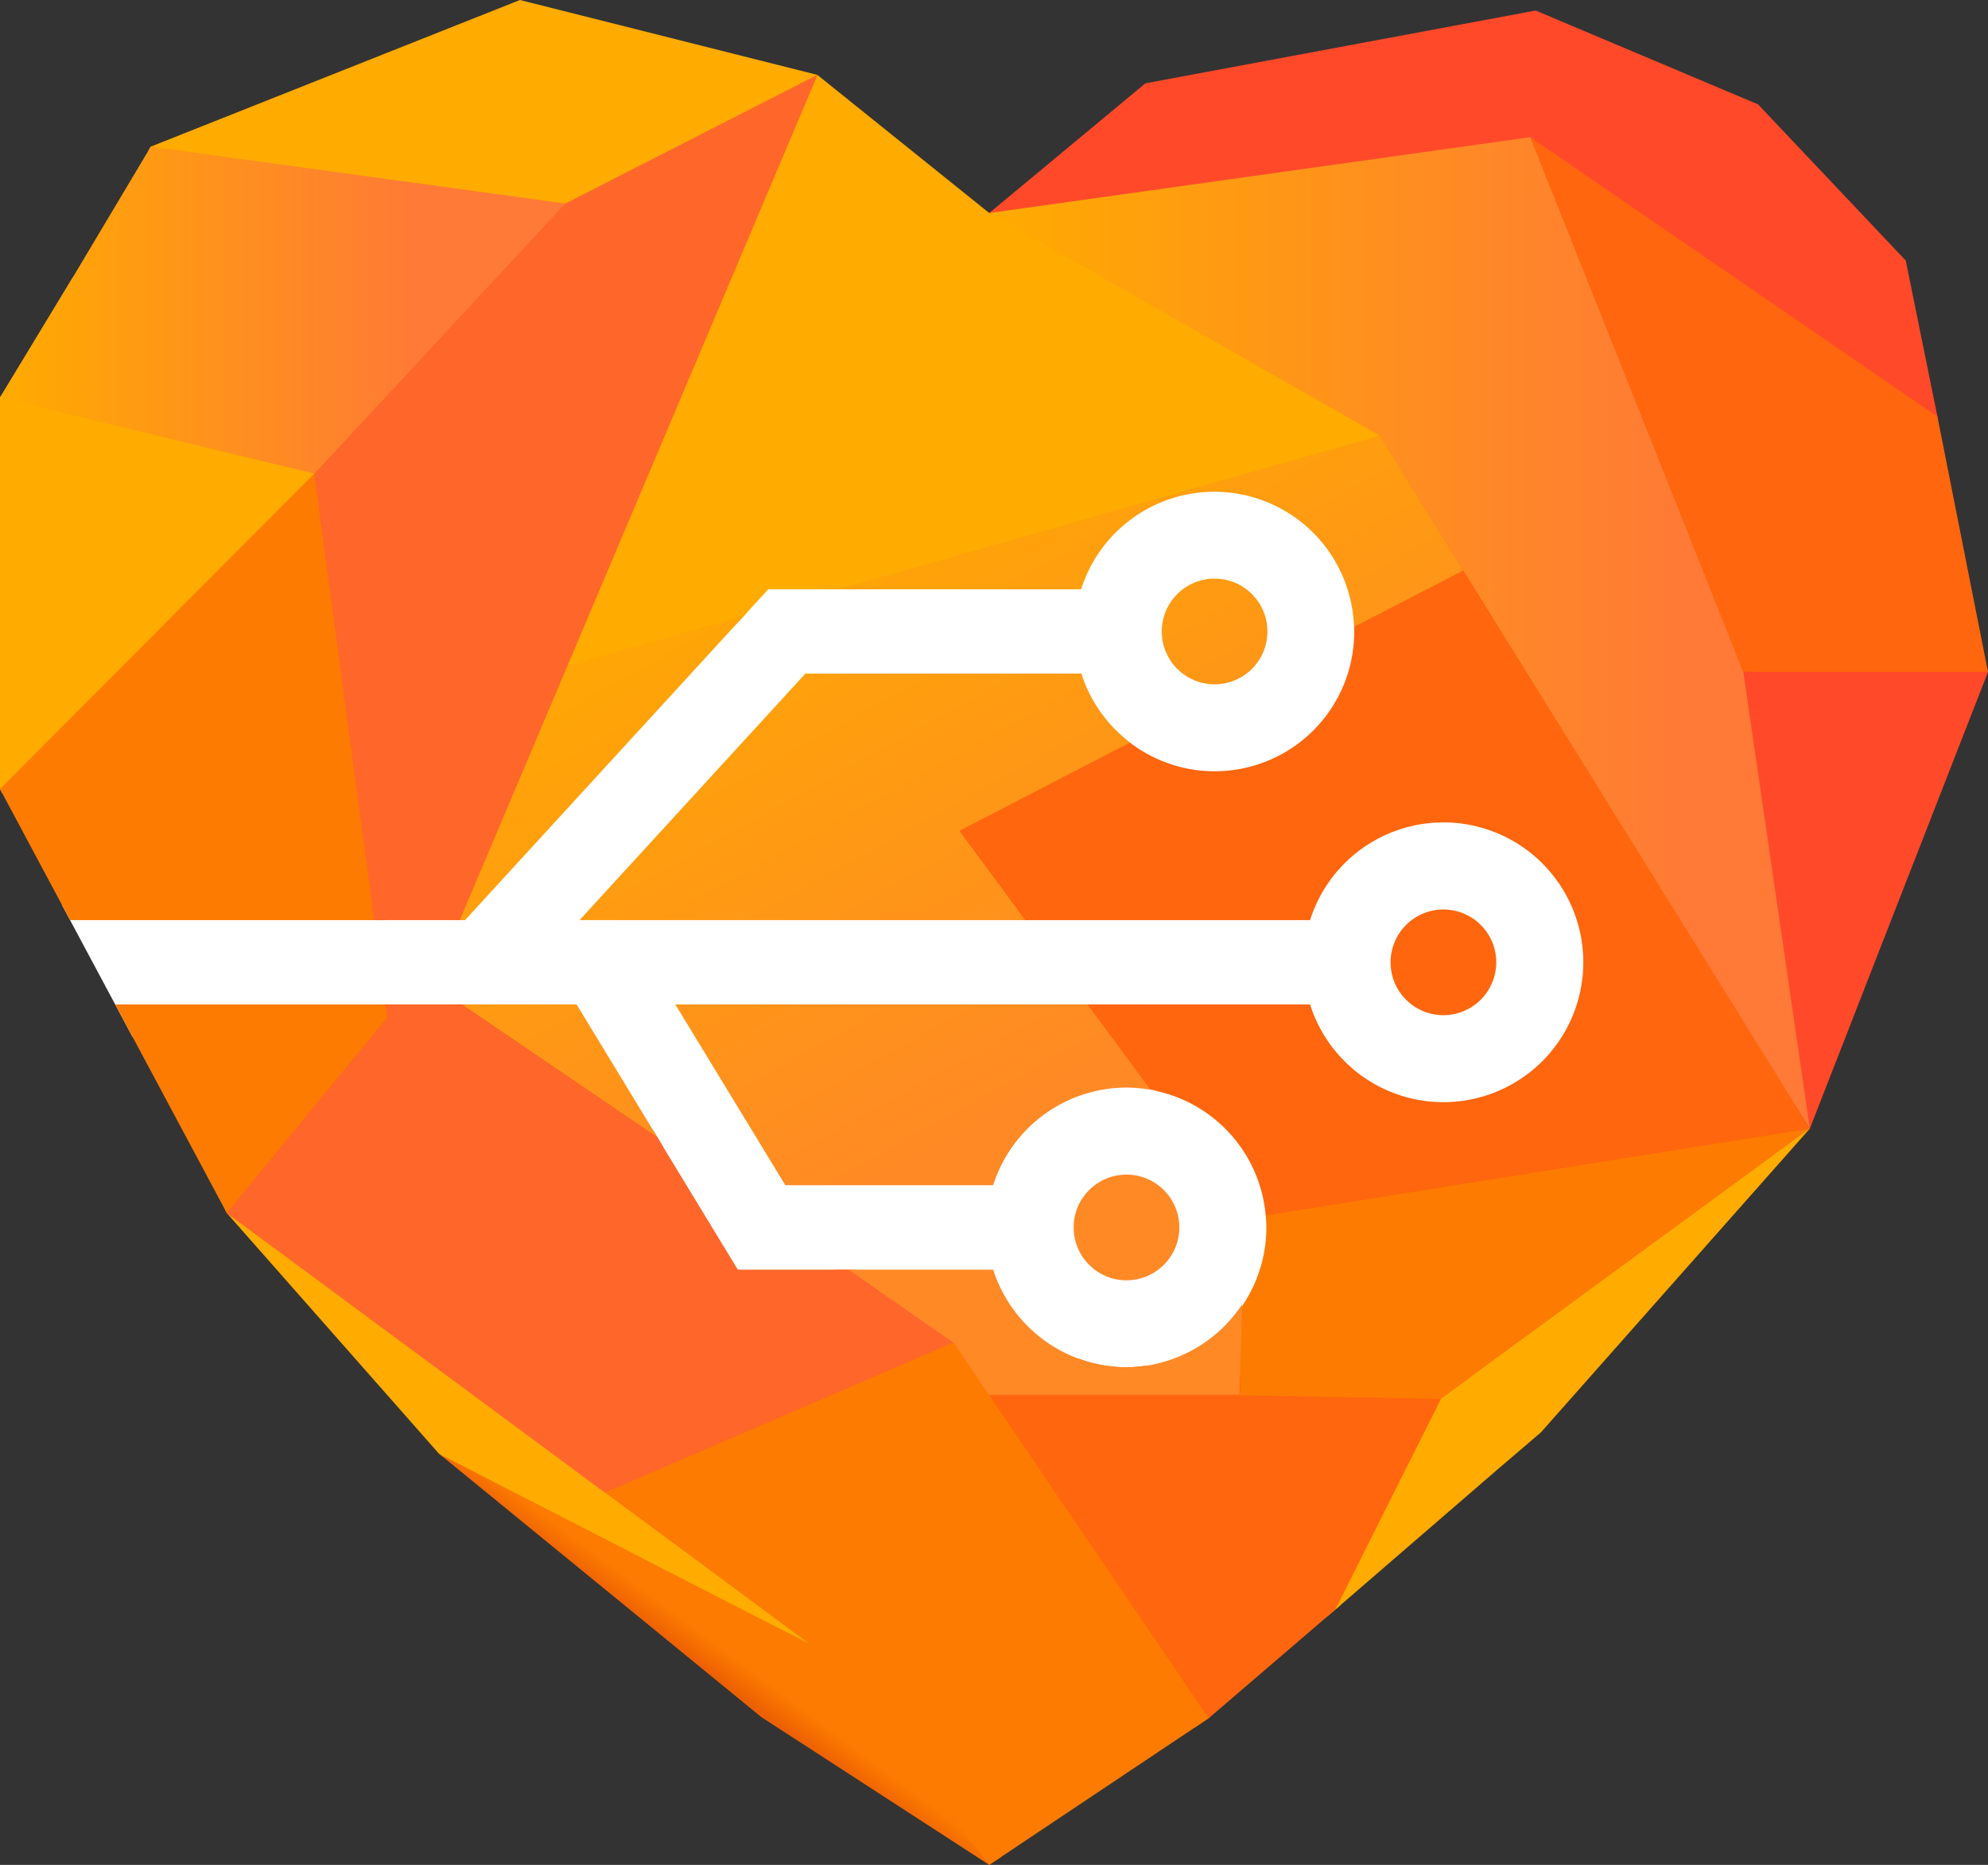 <svg xmlns="http://www.w3.org/2000/svg" xmlns:xlink="http://www.w3.org/1999/xlink" viewBox="0 0 183.22 171.85"><rect x="0" y="0" width="183.22" height="171.85" fill="#333333" stroke="none"/><defs><style>.cls-1{fill:#fff;}.cls-2{fill:#ff7e20;}.cls-3{fill:#ff4929;}.cls-4{fill:#ff660d;}.cls-5{fill:#ffab00;}.cls-6{fill:url(#linear-gradient);}.cls-7{fill:url(#linear-gradient-2);}.cls-8{fill:#fc7b00;}.cls-9{fill:#ff821b;}.cls-10{fill:url(#linear-gradient-3);}.cls-11{fill:#ff662a;}.cls-12{fill:url(#linear-gradient-4);}.cls-13{fill:none;}.cls-14{fill:url(#linear-gradient-5);}.cls-15{fill:url(#linear-gradient-6);}.cls-16{fill:url(#linear-gradient-7);}.cls-17{fill:url(#linear-gradient-8);}.cls-18{fill:url(#linear-gradient-9);}.cls-19{fill:url(#linear-gradient-10);}.cls-20{fill:url(#linear-gradient-11);}.cls-21{fill:url(#linear-gradient-12);}.cls-22{fill:url(#linear-gradient-13);}.cls-23{fill:url(#linear-gradient-14);}.cls-24{fill:url(#linear-gradient-15);}.cls-25{fill:url(#linear-gradient-16);}.cls-26{fill:url(#linear-gradient-17);}.cls-27{fill:url(#linear-gradient-18);}</style><linearGradient id="linear-gradient" x1="81.06" y1="163.84" x2="83.73" y2="160.28" gradientUnits="userSpaceOnUse"><stop offset="0" stop-color="#ed6002"/><stop offset="0.47" stop-color="#fc7b00"/></linearGradient><linearGradient id="linear-gradient-2" x1="17.38" y1="-19.55" x2="74.82" y2="83.97" gradientUnits="userSpaceOnUse"><stop offset="0" stop-color="#ffab00"/><stop offset="1" stop-color="#ff8925"/></linearGradient><linearGradient id="linear-gradient-3" x1="91.5" y1="65.36" x2="103.3" y2="86.63" xlink:href="#linear-gradient-2"/><linearGradient id="linear-gradient-4" x1="28.8" y1="31.35" x2="52.29" y2="31.35" gradientUnits="userSpaceOnUse"><stop offset="0" stop-color="#ffab00"/><stop offset="0.75" stop-color="#ff7937"/></linearGradient><linearGradient id="linear-gradient-5" x1="91.17" y1="58.32" x2="178.56" y2="58.32" xlink:href="#linear-gradient-4"/><linearGradient id="linear-gradient-6" x1="61.75" y1="45.91" x2="93.31" y2="102.78" xlink:href="#linear-gradient-2"/><linearGradient id="linear-gradient-7" x1="46.41" y1="54.43" x2="77.97" y2="111.29" xlink:href="#linear-gradient-2"/><linearGradient id="linear-gradient-8" x1="65.41" y1="43.88" x2="96.96" y2="100.75" xlink:href="#linear-gradient-2"/><linearGradient id="linear-gradient-9" x1="57.41" y1="48.32" x2="88.96" y2="105.19" xlink:href="#linear-gradient-2"/><linearGradient id="linear-gradient-10" x1="31.59" y1="62.65" x2="63.14" y2="119.52" xlink:href="#linear-gradient-2"/><linearGradient id="linear-gradient-11" x1="94.92" y1="27.51" x2="126.48" y2="84.38" xlink:href="#linear-gradient-2"/><linearGradient id="linear-gradient-12" x1="92.4" y1="28.91" x2="123.95" y2="85.78" xlink:href="#linear-gradient-2"/><linearGradient id="linear-gradient-13" x1="24.39" y1="-11.13" x2="77.89" y2="85.3" xlink:href="#linear-gradient-2"/><linearGradient id="linear-gradient-14" x1="65.05" y1="153.9" x2="68.25" y2="149.64" xlink:href="#linear-gradient"/><linearGradient id="linear-gradient-15" x1="69.94" y1="157.57" x2="73.14" y2="153.31" xlink:href="#linear-gradient"/><linearGradient id="linear-gradient-16" x1="0" y1="31.1" x2="52.1" y2="31.1" xlink:href="#linear-gradient-4"/><linearGradient id="linear-gradient-17" x1="0" y1="41.89" x2="52.1" y2="41.89" xlink:href="#linear-gradient-4"/><linearGradient id="linear-gradient-18" x1="0" y1="28.58" x2="52.1" y2="28.58" xlink:href="#linear-gradient-4"/></defs><title>ICON NON TRANS</title><g id="ICON_N_TRANS" data-name="ICON N/TRANS"><polyline class="cls-1" points="12.2 95.52 5.72 83.41 43.01 82.31 73.57 44.99 120.96 41.89 156.07 97.81 125.62 131.98 47.75 120.86 12.2 95.52"/><polygon class="cls-2" points="134.87 53.58 125.62 40.14 127.14 40.14 127.38 40.22 135.26 52.59 134.87 53.58"/><polygon class="cls-3" points="178.6 38.6 178.51 38.14 141.04 11.64 141.04 12.64 141.95 13.62 177.87 38.39 178.6 38.6"/><polygon class="cls-4" points="166.8 104 134.16 53.31 124.99 57.91 124.81 57.78 124.85 57.67 134.45 52.32 135.39 52.22 165.95 101.62 166.8 104"/><polygon class="cls-4" points="116.7 112.07 116.65 112.03 116.82 111.79 124.29 110.11 166.39 103.88 166.8 104 166.76 104.01 164.77 104.36 156.29 105.83 116.7 112.07"/><polygon class="cls-4" points="21.12 111.95 20.9 111.78 20.72 111.44 35.42 93.7 35.27 92.56 35.83 92.56 36.12 93.99 21.12 111.95"/><polygon class="cls-4" points="55.51 137.22 55.77 137.54 56.15 137.64 75.84 130.09 87.85 123.97 87.89 123.75 87.67 123.58 55.51 137.22"/><polygon class="cls-5" points="122.32 148.96 131.29 128.9 164.57 104.97 166.8 104 162.48 107.96 133.61 129.21 123.88 147.31 123.55 147.9 122.32 148.96"/><polygon class="cls-4" points="110.04 159.24 111.39 158.34 111.5 158.25 92.31 128.57 90.22 128.57 91.93 131.4 110.04 159.24"/><polygon class="cls-5" points="73.84 151.09 40.44 133.58 40.36 133.85 40.75 134.2 74.5 151.8 74.58 151.47 74.05 151.15 73.84 151.09"/><polygon class="cls-5" points="56.47 137.22 55.6 137.61 74.58 151.47 74.66 151.28 73.95 150.88 56.47 137.22"/><polygon class="cls-5" points="55.19 137.8 56.01 137.42 21.64 110.88 20.9 111.78 55.19 137.8"/><polygon class="cls-6" points="92.31 171.09 91.17 171.85 73.57 151.57 74.58 151.47 74.74 151.1 92.31 169.52 92.31 171.09"/><polygon class="cls-7" points="115.19 129.72 115.37 127.9 91.48 127.52 88.31 122.28 78.78 117 76.97 117 87.14 124.02 90.2 128.92 115.19 129.72"/><polygon class="cls-8" points="115.21 131.98 116.86 116.06 115.21 120.45 114.56 120.23 114.15 121.28 113.53 129.25 115.21 131.98"/><polygon class="cls-8" points="130.06 134.37 132.8 128.9 135.4 127 114.35 126.87 112.29 126.87 111.95 130.16 130.06 134.37"/><polygon class="cls-4" points="41.88 92.56 61.15 105.73 60.2 104.17 43.56 92.56 41.88 92.56"/><polygon class="cls-9" points="105.14 92.56 98.02 92.56 106.03 100.42 106.03 98.21 105.14 92.56"/><polygon class="cls-10" points="93.67 84.79 86.78 76.61 102.89 68.35 104.16 68.44 104.28 68.8 89.74 76.57 94.93 84.79 93.67 84.79"/><polygon class="cls-3" points="166.8 104 165.6 99.73 160 61.92 161.34 61.92 166.42 90.22 166.8 102.53 166.8 104"/><polygon class="cls-3" points="161.89 62.86 160.64 61.94 160.67 61.92 160.68 61.91 162.64 61.84 182.27 61.84 183.22 61.92 183.07 61.96 161.89 62.86"/><polygon class="cls-4" points="160.67 61.92 160.66 61.92 139.56 12.84 141.04 12.64 141.44 13.1 161.63 61.34 160.67 61.92"/><polygon class="cls-3" points="91.17 19.63 91.38 19.47 95.03 18.93 138.57 12.34 141.04 12.15 141.04 12.64 141 12.75 94.13 20.05 91.17 19.63"/><polygon class="cls-5" points="75.65 54.3 79.09 54.3 100.25 48.24 106.64 46.17 110.83 45.02 115.43 44.11 126.25 41.1 127.32 40.44 127.14 40.14 126.23 39.62 75.65 54.3"/><polygon class="cls-5" points="52.58 60.66 52.06 61.88 67.91 57.46 68.86 56.43 52.58 60.66"/><polygon class="cls-5" points="126.04 40.14 89.9 19.68 91.17 19.63 93.06 20.49 127.84 39.62 127.84 40.14 127.14 40.14 126.04 40.14"/><polygon class="cls-11" points="41.96 84.79 42.65 84.79 75.33 9.38 75.33 6.9 75.25 7.01 59.16 44.14 41.96 84.79"/><polygon class="cls-11" points="35.7 84.79 33.78 84.79 27.78 44.83 28.97 43.64 29.13 43.58 35.7 84.79"/><polygon class="cls-12" points="29.1 43.94 28.97 43.64 28.8 43.58 32.2 39.27 50.25 19.04 51.15 18.76 52.1 18.76 52.29 18.86 30.09 43.94 29.1 43.94"/><polygon class="cls-5" points="51.41 18.3 52.1 18.76 52.35 19.14 74.83 7.42 75.33 6.9 75.25 6.9 65.31 11.81 51.41 18.3"/><polygon class="cls-5" points="51.74 19.14 13.65 13.92 13.9 13.51 13.99 13.47 21.32 14.3 52.1 18.4 52.1 18.76 51.76 18.99 51.74 19.14"/><polygon class="cls-5" points="0 71.91 0 72.71 0.22 73.12 28.11 45.21 29.01 43.94 28.97 43.64 28.7 43.58 27.96 44.28 0 71.91"/><polygon class="cls-5" points="28.55 43.98 28.97 43.48 17.42 40.46 1.39 36.42 0.07 36.53 0 36.64 0 36.75 1.88 37.43 28.55 43.98"/><polygon class="cls-13" points="144.82 120.1 166.8 104 132.8 128.9 144.82 120.1"/><polygon class="cls-13" points="87.69 123.6 87.72 123.62 87.72 123.61 87.69 123.6"/><polygon class="cls-13" points="74.59 151.48 91.17 171.85 74.6 151.49 74.59 151.48"/><polygon class="cls-5" points="132.8 128.9 123.06 148.33 138.03 135.4 142.01 132 166.8 104 144.82 120.1 132.8 128.9"/><polygon class="cls-3" points="166.8 104 183.22 61.92 160.67 61.92 166.8 104"/><polygon class="cls-3" points="178.56 38.39 175.64 24.01 162.03 9.62 141.53 0.97 105.56 7.68 91.17 19.63 141.04 12.64 178.56 38.39"/><polygon class="cls-14" points="160.67 61.92 160.67 61.92 141.04 12.64 178.56 38.39 141.04 12.64 91.17 19.63 127.14 40.14 134.87 52.59 166.8 104 160.67 61.92 160.67 61.92"/><polygon class="cls-4" points="160.67 61.92 160.67 61.92 183.22 61.92 178.56 38.39 141.04 12.64 160.67 61.92"/><polygon class="cls-4" points="114.29 128.57 94.33 128.57 91.17 128.57 91.1 128.47 109.37 155.36 111.39 158.34 123.06 148.33 132.8 128.9 114.29 128.57"/><path class="cls-15" d="M104.16,68.43a12.91,12.91,0,0,1-4.5-6.36H74.23L53.41,84.79H94.49l-6.07-8.23Z"/><polygon class="cls-16" points="42.36 84.79 42.86 84.79 68.58 56.73 52.29 61.34 42.36 84.79"/><circle class="cls-17" cx="103.82" cy="113.11" r="4.87"/><path class="cls-18" d="M62.24,92.56l10.14,16.66H91.53a12.92,12.92,0,0,1,12.29-9,13.45,13.45,0,0,1,2.21.2l-5.8-7.86Z"/><polygon class="cls-19" points="53.14 92.56 42.57 92.56 60.59 104.81 53.14 92.56"/><circle class="cls-20" cx="111.94" cy="58.19" r="4.87"/><path class="cls-21" d="M127.14,40.14l-50,14.16h22.5a12.88,12.88,0,0,1,25.15,3.48l10.06-5.19Z"/><line class="cls-13" x1="127.14" y1="40.14" x2="134.87" y2="52.59"/><path class="cls-4" d="M88.31,124.35l2.79,4.12.07.11h23.12l.06-1.71-8.91-1a12.35,12.35,0,0,1-1.62.12,12.8,12.8,0,0,1-4.35-.77l-8-.89Z"/><path class="cls-22" d="M105.44,125.88a12.35,12.35,0,0,1-1.62.12,12.8,12.8,0,0,1-4.35-.77A13,13,0,0,1,91.53,117H78.2l9.49,6.6h0l.07,0h0l.48.7,2.79,4.12.07.11h23.12l.06-1.71.21-6.64A12.92,12.92,0,0,1,105.44,125.88Z"/><polygon class="cls-8" points="109.37 155.36 91.1 128.47 88.31 124.35 87.89 123.74 87.85 123.71 87.8 123.73 55.74 137.54 74.5 151.41 74.55 151.44 74.58 151.47 74.6 151.49 91.17 171.85 110.91 158.66 111.39 158.34 111.39 158.34 109.37 155.36"/><polygon class="cls-23" points="51.03 139.38 40.44 133.94 70.18 158.24 91.17 171.85 74.59 151.48 51.03 139.38"/><polygon class="cls-8" points="74.55 151.44 74.5 151.41 74.58 151.47 74.55 151.44"/><polygon class="cls-24" points="74.55 151.44 74.5 151.41 74.58 151.47 74.55 151.44"/><line class="cls-13" x1="74.6" y1="151.49" x2="74.58" y2="151.47"/><line class="cls-13" x1="55.74" y1="137.54" x2="74.5" y2="151.41"/><polygon class="cls-5" points="74.59 151.48 74.6 151.49 74.58 151.47 74.5 151.41 55.74 137.54 51.34 134.28 20.9 111.78 40.44 133.94 51.03 139.38 74.59 151.48"/><line class="cls-13" x1="74.5" y1="151.41" x2="74.58" y2="151.47"/><line class="cls-13" x1="51.34" y1="134.28" x2="55.74" y2="137.54"/><polygon class="cls-5" points="14.48 40.14 14.48 40.14 0 36.64 0 72.71 28.97 43.64 14.48 40.14"/><polygon class="cls-5" points="14.48 40.14 0 36.64 0 36.64 14.48 40.14 14.48 40.14"/><line class="cls-13" x1="14.48" y1="40.14" y2="36.64"/><polygon class="cls-5" points="52.1 18.76 75.33 6.9 47.92 0 13.9 13.51 18.02 14.08 52.1 18.76"/><polygon class="cls-25" points="0 36.64 0 36.64 6.71 25.56 0 36.64"/><polygon class="cls-5" points="14.48 40.14 14.48 40.14 28.97 43.64 28.97 43.64 14.53 40.16 14.48 40.14"/><polygon class="cls-26" points="14.48 40.14 14.48 40.14 28.97 43.64 28.97 43.64 14.53 40.16 14.48 40.14"/><polygon class="cls-5" points="14.48 40.14 14.53 40.16 52.1 18.76 6.71 25.56 0 36.64 14.48 40.14 14.48 40.14"/><polygon class="cls-27" points="18.02 14.08 13.9 13.51 6.71 25.56 0 36.64 14.48 40.14 14.48 40.14 14.53 40.16 28.97 43.64 52.1 18.76 18.02 14.08"/><line class="cls-13" x1="14.53" y1="40.15" x2="14.48" y2="40.14"/><polygon class="cls-5" points="52.1 18.76 52.1 18.76 18.02 14.08 52.1 18.76"/><polygon class="cls-5" points="91.17 19.63 75.33 6.9 52.29 61.34 68.58 56.73 70.81 54.3 77.16 54.3 127.14 40.14 91.17 19.63"/><path class="cls-8" d="M116.71,113.11s0,.07,0,.1a12.83,12.83,0,0,1-2.14,7l-.21,6.64-.06,1.71,18.51.32,34-24.9-50.15,8C116.68,112.38,116.71,112.74,116.71,113.11Z"/><polygon class="cls-8" points="0 72.71 6.46 84.79 34.5 84.79 28.97 43.64 0 72.71"/><polygon class="cls-8" points="35.69 93.65 35.54 92.56 10.62 92.56 20.9 111.78 35.7 93.76 35.69 93.65"/><polygon class="cls-11" points="75.33 6.9 52.1 18.76 52.1 18.76 28.97 43.64 28.97 43.64 34.5 84.79 42.36 84.79 52.29 61.34 75.33 6.9"/><polygon class="cls-11" points="87.79 123.67 87.72 123.62 87.69 123.6 78.2 117 68.98 117 68 117 61.99 107.12 60.59 104.81 42.57 92.56 35.54 92.56 35.69 93.65 35.7 93.76 20.9 111.78 51.34 134.28 55.74 137.54 87.8 123.73 87.85 123.71 87.79 123.67"/><path class="cls-4" d="M124.81,57.78c0,.13,0,.27,0,.41a12.86,12.86,0,0,1-20.67,10.24L88.42,76.56l6.07,8.23h26.25a12.89,12.89,0,1,1,0,7.77H100.23l5.8,7.86c.26,0,.52.1.78.17A12.88,12.88,0,0,1,116.65,112l50.15-8L134.87,52.59Z"/><path class="cls-4" d="M137.9,88.67A4.87,4.87,0,1,0,133,93.55,4.88,4.88,0,0,0,137.9,88.67Z"/><line class="cls-13" x1="134.87" y1="52.59" x2="166.8" y2="104"/></g></svg>